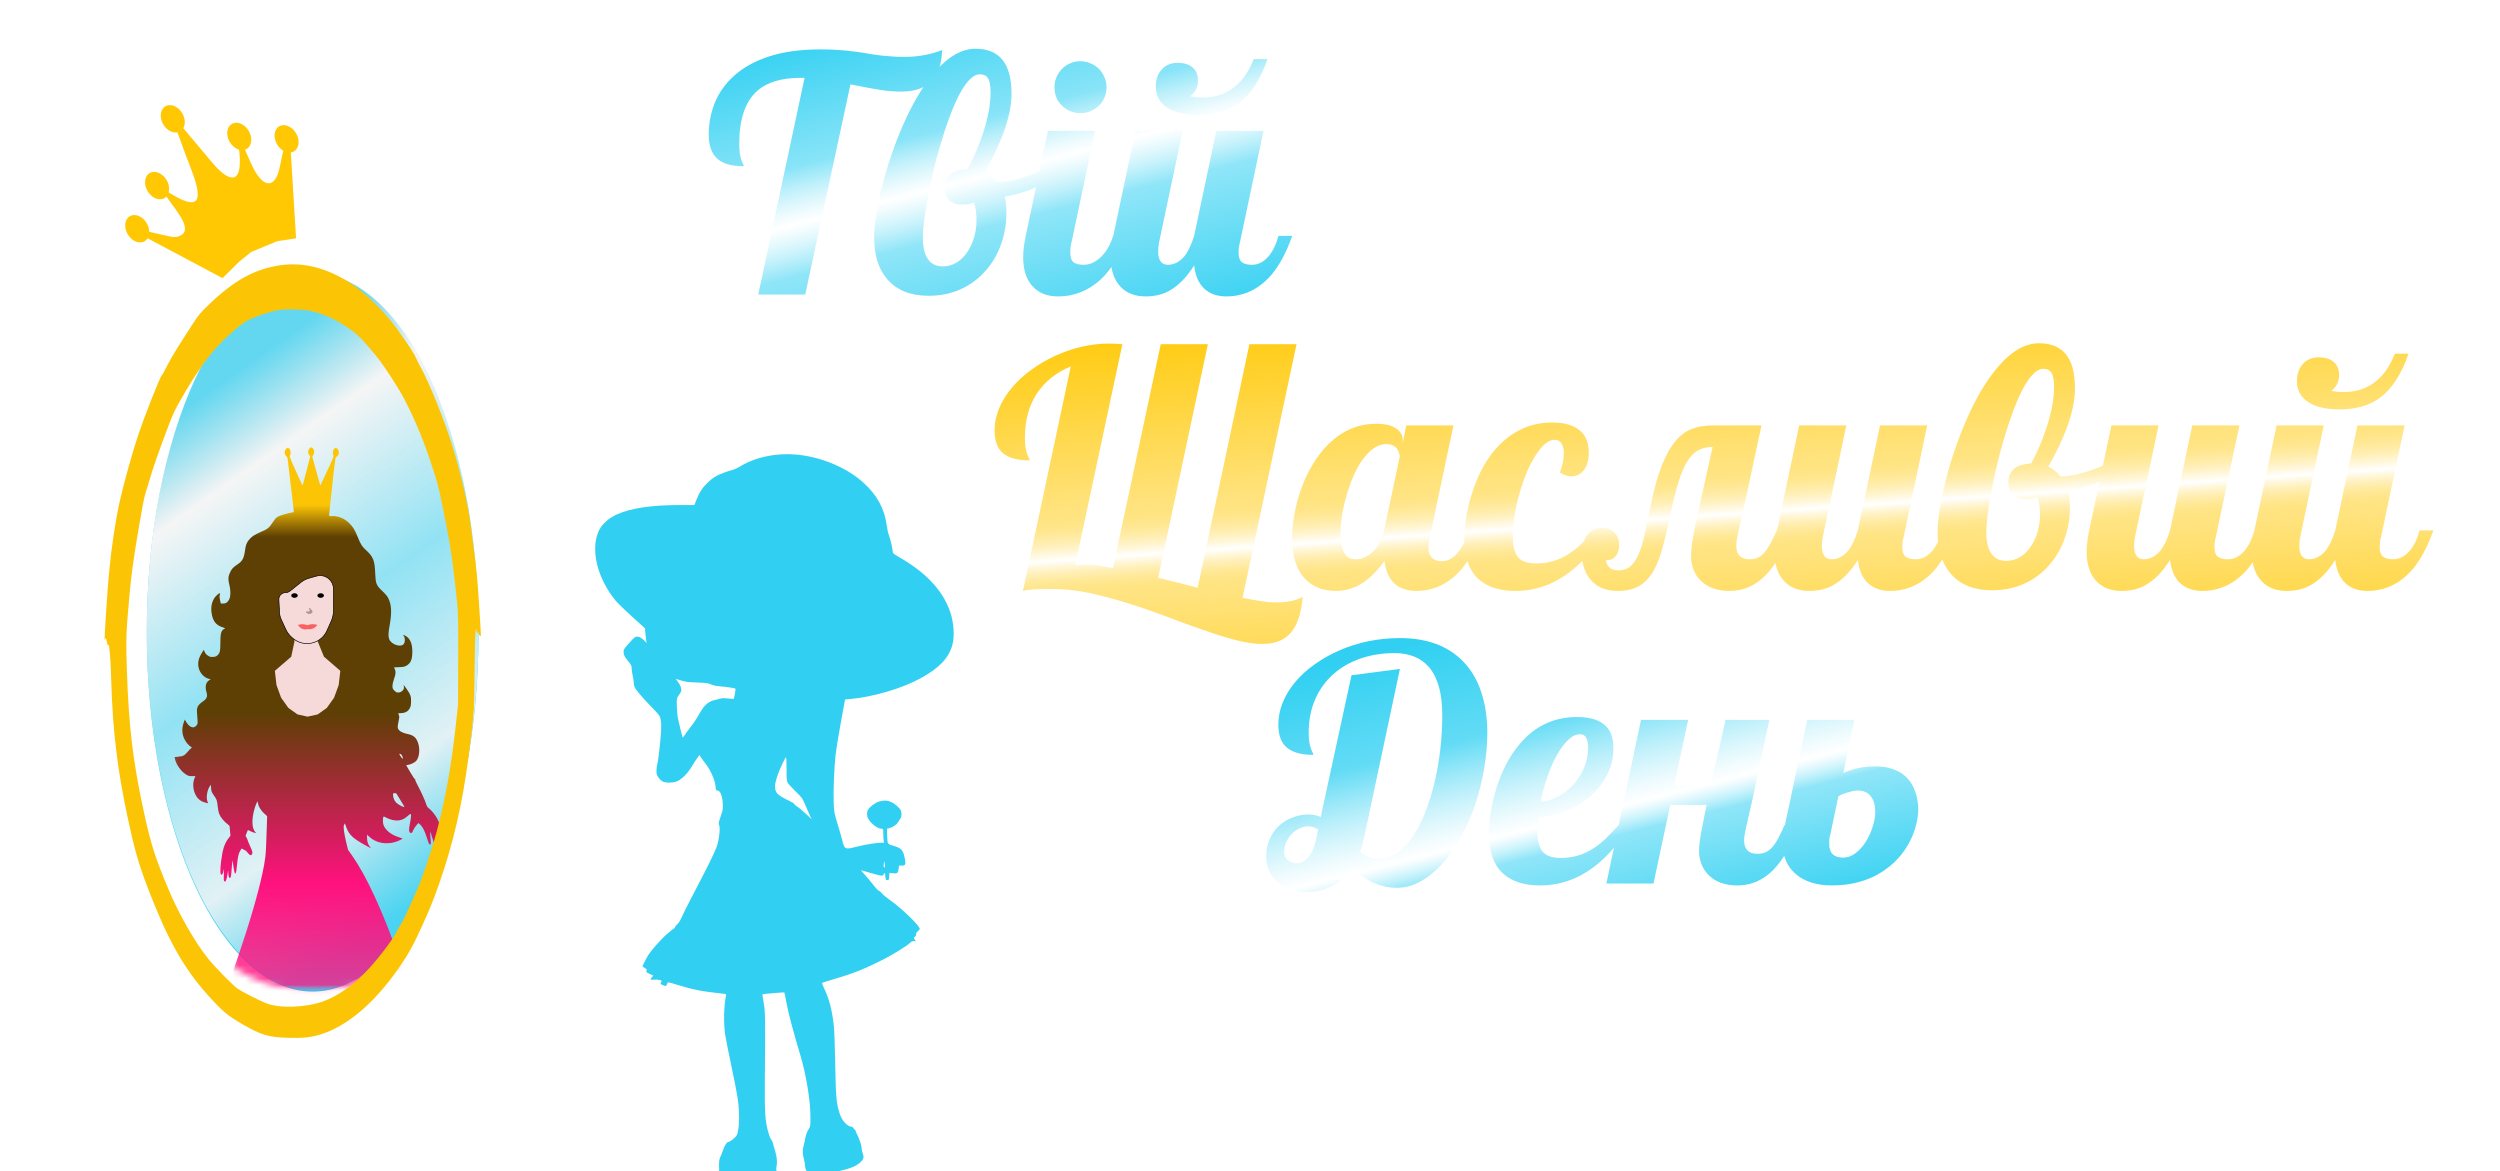<svg width="382" height="179" viewBox="0 0 382 179" fill="none" xmlns="http://www.w3.org/2000/svg">
<g clip-path="url(#clip0_518_35)">
<g clip-path="url(#clip1_518_35)">
<ellipse cx="47.775" cy="96.644" rx="25.349" ry="54.871" fill="#31D0F2"/>
<ellipse cx="47.775" cy="96.449" rx="25.349" ry="54.871" fill="url(#paint0_linear_518_35)"/>
<g filter="url(#filter0_d_518_35)">
<path d="M125.252 66.523C128.88 66.974 132.507 68.56 134.925 70.747C137.002 72.624 138.16 74.745 138.48 77.223C138.542 77.739 138.707 78.48 138.853 78.865C139.101 79.541 139.411 80.93 139.411 81.352C139.411 81.521 139.617 81.69 140.362 82.122C144.464 84.468 146.975 87.134 148.144 90.362C148.743 92.042 148.898 94.229 148.505 95.609C147.957 97.552 146.5 99.081 143.72 100.611C140.899 102.179 136.434 103.493 132.9 103.812L132.125 103.877L131.494 107.322C131.143 109.218 130.781 111.433 130.688 112.249C130.46 114.258 130.316 117.89 130.389 119.683C130.439 121.081 130.471 121.222 130.987 122.93C131.287 123.906 131.608 125.023 131.7 125.407C132.052 126.815 132.104 126.844 133.985 126.356C135.153 126.056 137.096 125.745 137.695 125.764L138.088 125.774L138.026 125.436C137.994 125.239 137.963 124.76 137.963 124.356C137.963 123.672 137.953 123.634 137.726 123.634C137.085 123.624 136.124 122.902 135.649 122.067C135.442 121.7 135.431 121.081 135.628 120.743C135.897 120.264 136.765 119.626 137.354 119.466C138.098 119.26 138.542 119.279 139.153 119.542C139.731 119.785 140.475 120.442 140.641 120.846C140.795 121.203 140.785 121.757 140.62 122.001C140.558 122.113 140.393 122.376 140.258 122.583C139.999 123.015 139.441 123.399 138.894 123.54L138.532 123.624L138.563 124.732C138.605 126.008 138.573 125.971 139.649 126.28C140.775 126.618 141.023 126.928 141.291 128.345C141.425 129.106 141.333 129.265 140.754 129.265H140.372L140.31 129.744C140.216 130.429 140.103 130.513 139.451 130.438L138.905 130.382L138.873 130.926C138.842 131.433 138.822 131.471 138.584 131.471C138.336 131.471 138.325 131.433 138.274 130.861C138.222 130.298 138.211 130.279 138.098 130.504C138.036 130.635 137.892 130.776 137.788 130.805C137.684 130.832 136.91 130.654 136.072 130.401C135.235 130.148 134.553 129.96 134.553 129.978C134.553 130.007 134.832 130.335 135.183 130.701C135.525 131.077 136.083 131.753 136.434 132.203C136.775 132.663 137.167 133.067 137.302 133.113C137.436 133.16 137.654 133.347 137.778 133.526C137.912 133.705 138.449 134.155 138.976 134.521C140.764 135.77 143.544 138.463 143.544 138.951C143.544 139.007 143.4 139.166 143.234 139.307C143.028 139.477 142.945 139.626 142.986 139.73C143.028 139.824 142.965 139.964 142.821 140.105C142.604 140.312 142.604 140.331 142.769 140.565L142.945 140.81H142.615C142.387 140.81 142.221 140.884 142.077 141.044C141.756 141.41 139.607 142.761 138.17 143.503C135.245 145.004 133.447 145.727 130.471 146.6C129.499 146.882 128.672 147.145 128.632 147.182C128.59 147.22 128.693 147.548 128.869 147.895C129.685 149.556 130.161 151.349 130.419 153.855C130.491 154.446 130.574 157.084 130.626 159.721C130.719 164.808 130.791 165.616 131.35 167.285C131.669 168.253 132.507 169.153 133.096 169.153C133.199 169.153 133.344 169.257 133.416 169.389C133.488 169.52 133.592 169.623 133.644 169.623C133.685 169.623 133.726 169.688 133.726 169.764C133.726 169.848 133.83 170.092 133.953 170.308C134.068 170.523 134.212 170.824 134.253 170.983C134.295 171.134 134.399 171.435 134.491 171.641C134.574 171.847 134.647 172.204 134.657 172.429C134.657 172.654 134.729 173.03 134.832 173.274C135.06 173.865 134.956 174.175 134.357 174.7C133.757 175.226 132.765 175.602 130.781 176.052C127.371 176.84 126.068 176.578 126.017 175.123C126.006 174.86 125.923 174.391 125.831 174.081C125.645 173.452 125.614 172.636 125.768 172.157C125.831 171.978 125.944 171.444 126.037 170.983C126.141 170.421 126.296 169.97 126.513 169.623C126.833 169.107 126.833 169.107 126.833 167.652C126.844 165.249 126.182 161.204 125.293 158.238C124.177 154.503 123.505 151.978 123.195 150.336C123.03 149.425 122.865 148.656 122.844 148.637C122.813 148.599 119.568 148.881 119.495 148.928C119.474 148.937 119.568 149.51 119.691 150.205C119.939 151.594 119.95 152.504 119.868 161.974C119.826 166.948 119.909 168.224 120.364 169.905C120.508 170.449 120.715 170.975 120.818 171.087C120.931 171.19 121.087 171.566 121.169 171.932C121.263 172.289 121.408 172.814 121.5 173.096C121.717 173.799 121.779 174.634 121.656 175.254C121.594 175.573 121.583 175.808 121.645 175.855C121.8 176.005 121.748 176.437 121.552 176.653C121.304 176.943 120.633 177.056 119.155 177.047C115.899 177.037 113.047 176.653 112.913 176.211C112.892 176.127 112.871 175.629 112.871 175.113C112.871 174.372 112.913 174.081 113.078 173.753C113.191 173.518 113.378 173.067 113.48 172.739C113.728 172.035 114.059 171.5 114.245 171.5C114.545 171.5 115.433 170.796 115.589 170.43C115.858 169.82 115.981 168.553 115.919 166.995C115.837 165.23 115.733 164.573 114.762 159.928C114.339 157.929 113.915 155.798 113.822 155.188C113.543 153.433 113.594 150.655 113.945 149.096C113.987 148.918 113.935 148.89 113.553 148.843C110.36 148.505 108.922 148.233 106.619 147.52C105.12 147.06 104.996 147.041 104.996 147.22C104.996 147.286 104.933 147.427 104.851 147.52C104.716 147.698 104.696 147.698 104.293 147.529C103.88 147.361 103.87 147.351 104.014 147.098C104.159 146.844 104.149 146.844 103.776 146.741C103.569 146.685 103.177 146.666 102.898 146.694C102.35 146.751 102.309 146.685 102.619 146.318L102.836 146.075L102.391 145.868C101.74 145.578 101.678 145.512 101.792 145.315C101.875 145.174 101.833 145.099 101.554 144.929C101.379 144.817 101.203 144.705 101.182 144.686C101.162 144.676 101.213 144.517 101.296 144.357C101.389 144.189 101.627 143.719 101.823 143.325C102.278 142.452 103.89 140.584 105.099 139.561C105.564 139.166 105.988 138.838 106.039 138.838C106.091 138.838 106.133 138.772 106.133 138.689C106.133 138.604 106.288 138.407 106.473 138.237C106.701 138.05 106.938 137.665 107.166 137.149C107.352 136.708 107.993 135.422 108.592 134.286C111.196 129.312 112.044 127.594 112.499 126.412C112.881 125.407 113.098 123.399 112.871 123.005C112.767 122.836 112.809 122.621 113.119 121.738C113.46 120.753 113.48 120.612 113.439 119.785C113.378 118.622 113.078 117.843 112.665 117.796C112.396 117.768 112.385 117.739 112.323 117.064C112.251 116.201 111.558 114.642 110.825 113.713C110.566 113.385 110.246 112.944 110.112 112.737L109.884 112.362L109.522 112.859C109.326 113.132 108.933 113.732 108.655 114.202C108.003 115.29 107.021 116.219 106.298 116.435C105.606 116.651 104.727 116.642 104.272 116.416C104.076 116.323 103.776 116.041 103.6 115.797C103.332 115.403 103.301 115.272 103.311 114.681C103.311 114.314 103.373 113.892 103.435 113.742C103.559 113.45 103.901 110.485 104.014 108.702C104.055 108.016 104.035 107.388 103.952 106.984C103.838 106.355 103.818 106.337 102.619 105.098C101.192 103.633 100.18 102.451 99.973 102C99.89 101.822 99.828 101.475 99.828 101.231C99.818 100.987 99.756 100.527 99.673 100.217C99.591 99.907 99.518 99.429 99.518 99.156C99.518 98.706 99.467 98.603 98.929 97.955C98.433 97.345 98.34 97.176 98.299 96.754C98.257 96.266 98.257 96.266 99.012 95.383C99.436 94.895 99.901 94.436 100.045 94.361C100.438 94.163 100.841 94.304 101.368 94.802L101.823 95.243L101.751 94.924C101.72 94.745 101.658 94.248 101.616 93.807L101.554 93.009L99.57 91.216C98.485 90.231 97.327 89.105 97.017 88.72C94.165 85.2 93.152 80.714 94.589 77.927C95.043 77.044 96.097 76.115 97.245 75.608C99.405 74.641 102.546 74.172 106.918 74.172H109.099L109.388 73.44C109.874 72.183 110.349 71.469 111.248 70.643C111.94 70.005 112.23 69.808 113.057 69.451C113.594 69.217 114.339 68.954 114.7 68.87C115.093 68.776 115.61 68.56 115.981 68.335C118.513 66.767 121.914 66.11 125.252 66.523ZM106.587 101.184C107.011 101.709 107.197 102.329 107.052 102.695C106.99 102.826 106.825 103.108 106.669 103.305C106.402 103.662 106.391 103.699 106.421 104.854C106.442 105.501 106.504 106.289 106.556 106.599C106.66 107.181 107.269 109.677 107.311 109.716C107.321 109.734 107.559 109.415 107.838 109.011C108.117 108.617 108.541 108.035 108.799 107.726C109.047 107.415 109.501 106.712 109.812 106.158C110.628 104.675 111.217 104.168 112.385 103.924C112.665 103.859 113.026 103.774 113.17 103.727C113.336 103.662 113.728 103.671 114.256 103.727C114.7 103.774 115.093 103.802 115.114 103.784C115.185 103.718 115.433 102.31 115.383 102.235C115.331 102.15 114.173 101.972 112.995 101.869C112.375 101.813 111.91 101.709 111.61 101.569C111.217 101.381 110.938 101.343 109.501 101.287C108.086 101.231 107.724 101.193 107.115 100.987C106.711 100.855 106.35 100.743 106.308 100.743C106.256 100.733 106.381 100.94 106.587 101.184ZM122.565 113.657C121.852 115.168 121.428 116.464 121.428 117.148C121.428 118.134 121.779 118.5 123.505 119.317C123.97 119.532 124.363 119.785 124.394 119.87C124.415 119.964 124.591 120.114 124.766 120.208C124.952 120.311 125.531 120.79 126.058 121.278L127.019 122.179L126.792 121.71C126.667 121.447 126.348 120.715 126.079 120.077C125.593 118.922 125.572 118.904 124.539 117.899C123.96 117.336 123.422 116.736 123.33 116.547C123.216 116.294 123.174 115.797 123.184 114.418C123.184 113.188 123.144 112.653 123.071 112.718C123.019 112.766 122.792 113.188 122.565 113.657ZM138.067 129.491C138.222 129.632 138.242 129.537 138.191 129.031L138.14 128.562L138.046 128.983C138.005 129.237 138.005 129.435 138.067 129.491Z" fill="#31D0F2"/>
</g>
<mask id="mask0_518_35" style="mask-type:luminance" maskUnits="userSpaceOnUse" x="26" y="41" width="44" height="111">
<path d="M69.438 41.773H26.111V151.219H69.438V41.773Z" fill="white"/>
</mask>
<g mask="url(#mask0_518_35)">
<mask id="mask1_518_35" style="mask-type:luminance" maskUnits="userSpaceOnUse" x="24" y="42" width="48" height="110">
<path d="M24.219 42.068H71.231V125.113C71.231 139.694 60.707 151.514 47.725 151.514C34.743 151.514 24.219 139.694 24.219 125.113V42.068Z" fill="white"/>
</mask>
<g mask="url(#mask1_518_35)">
<path d="M47.253 68.569C47.035 68.842 47.035 69.263 47.253 69.535L47.407 69.741L46.829 71.987C46.508 73.225 46.238 74.224 46.226 74.207C46.213 74.191 45.757 73.184 45.205 71.962C44.242 69.832 44.203 69.733 44.312 69.585C44.569 69.221 44.331 68.445 43.965 68.445C43.767 68.445 43.497 68.792 43.497 69.056C43.497 69.353 43.619 69.65 43.779 69.75C43.908 69.824 43.94 69.948 44.03 70.765C44.209 72.375 44.845 77.806 44.884 78.029C44.916 78.236 44.896 78.252 44.608 78.31C43.824 78.45 42.745 78.78 42.444 78.954C42.181 79.111 42.001 79.317 41.654 79.845C41.121 80.662 40.89 80.844 39.779 81.315C38.867 81.703 38.412 82.016 38.02 82.52C37.66 82.982 37.558 83.254 37.429 84.171C37.25 85.376 37.025 85.772 36.177 86.317C35.593 86.697 35.343 86.994 35.099 87.588C34.855 88.166 34.842 88.496 35.022 89.248C35.278 90.296 35.253 91.245 34.97 91.683C34.701 92.095 34.502 92.219 34.116 92.219H33.744L33.641 91.79C33.526 91.295 33.519 91.031 33.609 90.808C33.75 90.477 33.327 90.692 32.928 91.162C32.408 91.782 32.19 92.64 32.319 93.581C32.492 94.869 32.967 95.505 33.988 95.843C34.45 95.992 34.457 95.992 34.264 96.091C33.789 96.347 33.673 96.768 33.673 98.221C33.673 99.492 33.615 99.756 33.249 100.111C33.05 100.309 32.941 100.35 32.556 100.375C32.158 100.4 32.055 100.375 31.753 100.169C31.503 100.004 31.368 99.847 31.278 99.615L31.143 99.293L30.938 99.607C30.328 100.54 30.168 101.25 30.367 102.084C30.566 102.876 31.221 103.57 31.953 103.735L32.197 103.792L31.921 103.974C31.445 104.279 31.304 104.948 31.548 105.741C31.753 106.401 31.619 106.756 31.034 107.161C30.245 107.697 30.033 108.085 30.103 108.878C30.123 109.133 30.161 109.628 30.18 109.975C30.219 110.595 30.219 110.595 30.014 110.859C29.583 111.411 28.903 111.131 28.37 110.182L28.235 109.943L28.094 110.339C27.657 111.527 27.831 112.625 28.601 113.591C28.742 113.764 28.98 113.988 29.121 114.078C29.346 114.227 29.365 114.252 29.249 114.301C29.179 114.325 28.928 114.573 28.691 114.853C28.164 115.464 28.017 115.547 27.272 115.622L26.675 115.679L26.72 115.903C26.874 116.736 27.631 117.842 28.376 118.312C28.774 118.56 28.884 118.593 29.339 118.593H29.853L29.692 118.998C29.455 119.625 29.474 120.426 29.75 121.144C30.078 122.002 30.598 122.456 31.477 122.662L31.805 122.737L31.702 122.481C31.465 121.895 31.651 120.69 32.075 120.121L32.229 119.914L32.248 120.285C32.273 120.888 32.312 121.012 32.646 121.482C33.121 122.159 33.166 122.275 33.262 123.183C33.327 123.778 33.404 124.149 33.526 124.43C33.731 124.916 34.245 125.536 34.733 125.898C34.925 126.039 35.086 126.204 35.086 126.254C35.086 126.311 35.118 126.658 35.15 127.029L35.214 127.698L34.874 128.145C34.277 128.937 33.988 129.869 33.77 131.735C33.622 133.014 33.641 133.658 33.834 133.658C33.962 133.658 34.071 133.436 34.161 133.014C34.238 132.659 34.238 132.709 34.206 133.575C34.174 134.418 34.181 134.542 34.283 134.649C34.38 134.757 34.405 134.748 34.514 134.583C34.578 134.476 34.662 134.186 34.701 133.922C34.739 133.666 34.791 133.336 34.823 133.204C34.874 132.974 34.88 132.981 34.887 133.345C34.893 133.824 34.989 134.154 35.111 134.154C35.278 134.154 35.323 133.905 35.4 132.709C35.445 132.082 35.49 131.545 35.503 131.528C35.535 131.487 35.574 131.685 35.696 132.561C35.888 133.898 36.075 133.773 36.216 132.205C36.325 130.991 36.441 130.439 36.684 130.034C36.774 129.877 36.864 129.721 36.89 129.679C36.909 129.647 37.038 129.687 37.172 129.779C37.314 129.869 37.455 129.943 37.493 129.943C37.532 129.943 37.699 130.109 37.859 130.315C38.187 130.72 38.367 130.778 38.508 130.513C38.636 130.29 38.592 130.117 38.187 129.225C38.001 128.812 37.847 128.441 37.847 128.392C37.847 128.35 37.776 128.177 37.686 128.012L37.526 127.706L37.693 127.278C37.789 127.038 37.866 126.84 37.872 126.831C37.879 126.823 38.059 126.897 38.264 127.005C38.476 127.112 38.758 127.22 38.893 127.244L39.144 127.293L38.97 127.095C38.489 126.518 38.444 125.255 38.848 123.727C39.009 123.125 39.33 122.332 39.362 122.473C39.375 122.522 39.413 122.713 39.452 122.902C39.535 123.315 39.953 123.942 40.453 124.379L40.819 124.702L40.775 126.064C40.749 126.815 40.704 128.128 40.672 128.995C40.62 130.629 40.518 131.43 40.152 133.204C38.758 139.882 34.726 151.662 28.884 166.117C28.408 167.289 28.023 168.271 28.023 168.312C28.023 168.518 30.213 169.617 31.888 170.26C36.864 172.167 43.362 173.372 51.266 173.875C53.404 174.008 61.128 174.008 63.529 173.875C65.385 173.769 68.749 173.529 68.775 173.496C68.8 173.462 67.664 168.857 67.067 166.595C63.696 153.75 60.274 143.457 57.121 136.713C55.953 134.212 54.906 132.321 53.802 130.736L53.173 129.836L52.903 128.714C52.749 128.094 52.595 127.286 52.55 126.914C52.486 126.311 52.492 126.213 52.588 126.023L52.697 125.808L52.903 126.377C53.34 127.583 53.924 128.128 56.004 129.25L56.672 129.613L56.447 129.283C56.19 128.929 56.081 128.524 56.081 127.938V127.542L56.441 127.872C57.429 128.788 58.925 129.085 60.37 128.664C60.941 128.499 61.609 128.152 61.474 128.103C61.423 128.078 61.134 127.987 60.832 127.888C59.645 127.5 58.746 126.716 58.559 125.907C58.476 125.544 58.502 124.908 58.605 124.776C58.624 124.752 58.746 124.792 58.881 124.867C59.657 125.297 60.518 125.47 61.147 125.321C61.609 125.214 61.937 125.024 62.386 124.603C62.553 124.445 62.726 124.347 62.765 124.379C62.855 124.445 62.803 125.024 62.624 125.915C62.476 126.683 62.47 127.005 62.605 127.17C62.797 127.418 62.977 127.302 63.169 126.815C63.253 126.609 63.465 126.287 63.632 126.096L63.946 125.759L64.235 126.023C64.569 126.32 64.916 127.014 65.205 127.938C65.487 128.854 65.571 129.036 65.712 129.036C65.866 129.036 65.866 128.995 65.77 127.913C65.731 127.476 65.718 127.104 65.731 127.08C65.751 127.063 65.911 127.542 66.097 128.145C66.431 129.25 66.54 129.473 66.72 129.391C66.797 129.349 66.81 129.25 66.784 128.92C66.765 128.689 66.733 128.424 66.707 128.334C66.681 128.243 66.784 128.45 66.925 128.788C67.227 129.498 67.394 129.737 67.535 129.671C67.722 129.581 67.67 129.275 67.227 127.838C67.169 127.657 67.163 127.574 67.208 127.665C67.247 127.748 67.343 127.93 67.413 128.07C67.587 128.409 67.741 128.524 67.837 128.4C67.901 128.317 67.895 128.194 67.812 127.822C67.677 127.178 67.131 125.693 66.816 125.098C66.521 124.537 65.905 123.778 65.519 123.497C65.301 123.34 65.224 123.208 65.102 122.82C64.929 122.266 64.383 121.062 63.818 119.997C63.6 119.584 63.433 119.204 63.446 119.147C63.465 119.096 63.439 119.047 63.388 119.047C63.343 119.047 63.022 118.568 62.681 117.982L62.065 116.917L62.386 116.868C62.81 116.794 63.356 116.521 63.587 116.274C64.075 115.754 64.21 114.466 63.882 113.525C63.58 112.674 63.208 112.352 62.251 112.146C61.275 111.932 60.768 111.568 60.768 111.065C60.768 110.957 60.826 110.569 60.903 110.198C61.032 109.579 61.032 109.504 60.941 109.257L60.839 108.993L61.333 108.96C61.962 108.927 62.373 108.679 62.617 108.209C62.758 107.936 62.797 107.763 62.81 107.242C62.842 106.434 62.72 106.096 62.123 105.262L61.673 104.643L61.712 104.948C61.738 105.196 61.718 105.287 61.584 105.452C61.378 105.724 60.974 105.881 60.672 105.806C60.543 105.774 60.332 105.625 60.203 105.468C59.991 105.221 59.966 105.154 59.972 104.791C59.978 104.527 60.056 104.172 60.216 103.718C60.479 102.959 60.505 102.612 60.325 102.24L60.203 101.976L60.98 101.943C61.622 101.919 61.821 101.877 62.084 101.729C62.739 101.341 62.964 100.87 63.002 99.756C63.054 98.311 62.63 97.403 61.738 97.048L61.584 96.99L61.718 97.213C61.911 97.527 61.911 98.08 61.712 98.377C61.307 98.98 59.799 98.509 59.471 97.667C59.311 97.271 59.33 96.677 59.516 95.67C59.85 93.854 59.844 92.706 59.484 91.765C59.266 91.187 59.105 90.973 58.341 90.238C57.494 89.421 57.397 89.165 57.333 87.597C57.25 85.599 57.025 85.054 55.869 84.006C55.317 83.51 55.092 83.139 54.649 82.025C54.45 81.521 54.155 80.918 53.988 80.679C53.173 79.482 51.946 78.797 50.752 78.863C50.457 78.879 50.277 78.855 50.277 78.805C51.144 70.542 51.227 69.857 51.375 69.808C51.773 69.684 51.914 69.023 51.619 68.652C51.42 68.388 51.201 68.388 51.009 68.652C50.842 68.883 50.816 69.246 50.938 69.552C51.015 69.733 50.951 69.898 50.014 71.929C48.877 74.364 48.967 74.182 48.922 74.125C48.903 74.108 48.627 73.118 48.306 71.937L47.722 69.783L47.869 69.527C48.055 69.197 48.055 68.833 47.863 68.569C47.67 68.305 47.452 68.305 47.253 68.569ZM61.378 115.374C61.468 115.481 61.539 115.671 61.539 115.786C61.539 115.903 61.526 115.993 61.519 115.993C61.507 115.993 61.372 115.803 61.224 115.58C60.986 115.217 60.967 115.168 61.089 115.168C61.16 115.168 61.295 115.258 61.378 115.374ZM60.665 121.408C60.73 121.524 61.019 122.002 61.32 122.481C61.853 123.34 61.86 123.356 61.654 123.299C61.359 123.216 60.781 122.877 60.531 122.63C60.267 122.374 60.062 121.87 60.062 121.482C60.062 121.201 60.068 121.194 60.312 121.194C60.505 121.194 60.582 121.235 60.665 121.408Z" fill="url(#paint1_linear_518_35)"/>
</g>
</g>
<g filter="url(#filter1_d_518_35)">
<path d="M45.853 37.525C41.962 38.077 38.762 39.837 34.897 43.555C33.6 44.803 33.353 45.092 32.354 46.642C29.786 50.61 29.283 51.451 28.575 52.817C28.165 53.605 27.798 54.288 27.747 54.301C27.491 54.459 24.991 60.804 24.027 63.76C23.14 66.454 21.996 70.579 21.331 73.442C20.682 76.28 20.017 80.681 19.65 84.636C19.385 87.434 18.916 94.791 18.993 94.791C19.027 94.791 19.061 94.725 19.061 94.659C19.061 94.581 19.104 94.528 19.146 94.528C19.198 94.528 19.274 94.791 19.334 95.119C19.411 95.54 19.462 95.671 19.539 95.566C19.616 95.474 19.65 95.553 19.684 95.868C19.855 97.353 19.914 98.338 20 101.097C20.23 108.769 20.947 114.667 22.534 122.051C23.549 126.807 24.198 129.067 25.597 132.718C28.575 140.496 31.049 144.91 34.718 149.009C36.97 151.518 37.781 152.201 40.136 153.554C42.909 155.157 44.001 155.472 46.919 155.577C49.18 155.657 50.434 155.525 51.928 155.078C56.006 153.83 60.17 150.322 63.907 144.949C65.383 142.847 66.236 141.297 67.619 138.209C68.796 135.596 69.282 134.373 70.102 132.035C72.286 125.782 73.651 119.844 74.598 112.592C75.443 106.102 75.46 105.879 75.511 99.52C75.537 96.735 75.596 94.134 75.647 93.74L75.741 93.017L75.852 93.477C75.912 93.727 75.963 93.858 75.963 93.766C75.972 93.543 76.142 93.569 76.142 93.805C76.142 93.911 76.219 94.055 76.313 94.134C76.526 94.318 76.526 94.397 76.313 91.047C75.972 85.634 75.835 84.097 75.383 80.799C75.204 79.499 74.973 77.752 74.871 76.924C74.538 74.231 73.318 68.989 72.132 65.166C70.903 61.185 68.54 55.339 67.243 53.053C67.047 52.712 66.74 52.094 66.561 51.687C66.27 51.017 65.648 50.058 63.77 47.391C61.834 44.645 58.472 41.401 56.091 39.969C52.568 37.84 49.231 37.052 45.853 37.525ZM50.622 44.54C51.697 44.777 53.182 45.342 54.376 45.972C55.434 46.537 57.337 47.838 57.593 48.179C57.687 48.311 57.798 48.416 57.832 48.416C57.943 48.416 59.607 50.295 60.614 51.556C61.8 53.04 63.975 56.416 64.88 58.177C66.484 61.304 67.772 64.417 68.898 67.872C69.871 70.828 69.965 71.183 70.502 73.771C71.663 79.381 72.047 81.745 72.55 86.317C73.045 90.784 73.028 90.429 73.011 97.76L72.994 104.591L72.644 107.81C71.944 114.142 71.151 118.596 69.777 123.89C69.282 125.808 67.823 130.288 67.166 131.904C66.373 133.861 64.641 137.658 64.342 138.078C64.189 138.288 63.898 138.8 63.702 139.221C63.011 140.627 60.477 143.911 58.694 145.711C56.689 147.734 54.53 149.206 52.465 149.98C49.803 150.966 45.733 151.11 43.702 150.309C42.474 149.81 39.999 148.549 39.3 148.062C38.515 147.498 36.006 144.949 34.846 143.53C32.858 141.087 30.315 136.66 28.745 132.889C26.672 127.923 26.109 126.162 25.068 121.447C23.327 113.537 22.67 108.086 22.389 99.415C22.269 95.763 22.278 94.2 22.431 92.071C22.619 89.51 22.943 86.081 23.199 84.084C23.566 81.194 24.872 73.535 25.145 72.668C25.221 72.444 25.537 71.38 25.861 70.29C26.459 68.266 27.167 66.243 28.686 62.21C29.445 60.2 29.692 59.661 30.725 57.875C32.662 54.498 34.436 51.924 35.998 50.189C37.508 48.521 39.615 46.656 40.673 46.051C41.731 45.447 44.018 44.659 45.511 44.396C46.731 44.186 49.385 44.251 50.622 44.54Z" fill="#FBC506"/>
</g>
<path d="M46.367 96.663L47.867 96.662L48.867 95.662L48.545 98.004L49.5 100.341L52 102.504L51.755 104.667L51.045 106.618L49.939 108.167L48.545 109.161L47 109.504L45.455 109.161L44.061 108.167L42.955 106.618L42.245 104.667L42 102.504L44.5 100.341L45 98.004L44.867 96.662L45.867 96.663H46.367Z" fill="#F6D9D9"/>
<path d="M47.199 88.354L48.362 88.024C49.31 87.755 50.314 88.205 50.745 89.09C50.88 89.368 50.95 89.672 50.95 89.98V93.305C50.95 93.863 50.832 94.415 50.603 94.924L49.947 96.385C49.633 97.082 49.088 97.65 48.404 97.992C47.247 98.57 45.86 98.423 44.85 97.615L44.705 97.5C44.268 97.15 43.918 96.704 43.683 96.196L42.972 94.657C42.818 94.322 42.728 93.961 42.709 93.592L42.608 91.621C42.578 91.039 43.042 90.55 43.625 90.55C43.879 90.55 44.126 90.464 44.324 90.305L45.975 88.984C46.337 88.694 46.753 88.48 47.199 88.354Z" fill="#F6D9D9" stroke="black" stroke-width="0.1"/>
<path d="M49.5 90.998C49.5 91.192 49.276 91.348 49 91.348C48.724 91.348 48.5 91.192 48.5 90.998C48.5 90.805 48.724 90.648 49 90.648C49.276 90.648 49.5 90.805 49.5 90.998Z" fill="black"/>
<path d="M45.5 90.998C45.5 91.192 45.276 91.348 45 91.348C44.724 91.348 44.5 91.192 44.5 90.998C44.5 90.805 44.724 90.648 45 90.648C45.276 90.648 45.5 90.805 45.5 90.998Z" fill="black"/>
<path d="M47.761 93.458C47.761 93.651 47.537 93.808 47.261 93.808C46.985 93.808 46.761 93.651 46.761 93.458C46.761 93.264 47.523 93.715 47.261 93.108C47 92.5 47.761 93.264 47.761 93.458Z" fill="#AC9595"/>
<path d="M46.977 95.529L47.162 95.469C47.545 95.346 47.957 95.34 48.343 95.454L48.5 95.5L48.296 95.712C47.955 96.066 47.459 96.223 46.977 96.129V96.129V96.129C46.533 96.257 46.054 96.119 45.745 95.774L45.5 95.5L45.638 95.459C46.036 95.342 46.461 95.352 46.853 95.487L46.977 95.529Z" fill="#F96161"/>
<path fill-rule="evenodd" clip-rule="evenodd" d="M36.537 40L38.378 38.5L42.345 36.863L45.237 36.413L44.439 23.296C44.61 23.273 44.775 23.216 44.926 23.126C45.723 22.653 45.865 21.413 45.237 20.357C44.611 19.303 43.456 18.83 42.656 19.305C41.858 19.779 41.717 21.018 42.345 22.075C42.592 22.491 42.92 22.814 43.276 23.026L42.747 25.539C42.005 29.055 40.068 28.781 38.378 25.005L37.428 22.88C37.519 22.852 37.608 22.81 37.692 22.76C38.49 22.287 38.631 21.047 38.003 19.991C37.377 18.937 36.222 18.464 35.422 18.939C34.625 19.413 34.483 20.652 35.111 21.709C35.469 22.311 36 22.723 36.537 22.876L36.623 23.838C36.937 28.371 34.845 27.805 32.279 24.666L28.008 19.584C28.354 18.985 28.317 18.092 27.846 17.299C27.22 16.245 26.065 15.772 25.265 16.247C24.467 16.721 24.326 17.96 24.954 19.017C25.478 19.898 26.369 20.371 27.113 20.229L28.421 23.796C29.648 27.047 32.507 33.28 26.72 29.957L25.769 29.404C25.926 28.842 25.828 28.135 25.449 27.497C24.823 26.444 23.667 25.971 22.868 26.446C22.07 26.92 21.929 28.159 22.556 29.215C23.182 30.269 24.338 30.742 25.137 30.267C25.249 30.201 25.348 30.119 25.433 30.024L26.301 31.264C27.542 32.924 29.208 35.179 27.6 35.981C26.803 36.379 26.311 36.206 25.402 36.004L22.808 35.432C22.804 35 22.676 34.532 22.416 34.093C21.79 33.04 20.634 32.567 19.835 33.042C19.037 33.516 18.896 34.755 19.524 35.812C20.151 36.868 21.305 37.338 22.105 36.863C22.294 36.751 22.444 36.598 22.559 36.413L34 42.5L36.537 40Z" fill="#FFC803"/>
</g>
<g filter="url(#filter2_d_518_35)">
<path d="M125.941 8.895H125.355C122.393 8.895 120.163 9.57 118.666 10.921C116.859 12.549 115.956 15.242 115.956 19.002C115.956 20.044 116.07 20.874 116.298 21.492C116.363 21.704 116.444 21.891 116.542 22.054C116.607 22.168 116.64 22.282 116.64 22.395C114.833 22.395 113.515 22.037 112.685 21.321C111.757 20.54 111.293 19.287 111.293 17.561C111.293 15.836 111.61 14.2 112.245 12.654C112.896 11.092 113.881 9.725 115.199 8.553C116.615 7.283 118.414 6.298 120.595 5.599C122.792 4.899 125.38 4.549 128.358 4.549C130.067 4.549 131.703 4.646 133.266 4.842C133.754 4.891 134.389 4.98 135.17 5.11C136.472 5.354 137.725 5.517 138.93 5.599C139.516 5.664 140.256 5.696 141.151 5.696C142.258 5.696 143.316 5.599 144.325 5.403C145.334 5.208 146.213 4.956 146.962 4.646C146.881 6.827 146.319 8.431 145.277 9.456C144.252 10.481 142.73 10.994 140.712 10.994C139.621 10.994 138.523 10.905 137.416 10.726C136.309 10.546 134.82 10.27 132.948 9.896L126.039 42H118.861L125.941 8.895ZM144.862 42.195C142.128 42.195 140.028 41.349 138.563 39.656C137.229 38.11 136.562 35.962 136.562 33.211C136.562 32.316 136.667 31.217 136.879 29.915C137.074 28.597 137.359 27.181 137.733 25.667C138.547 22.412 139.63 19.23 140.98 16.121C142.478 12.703 144.122 9.969 145.912 7.918C147.93 5.607 149.981 4.451 152.064 4.451C153.806 4.451 155.141 4.972 156.068 6.014C157.061 7.153 157.558 8.919 157.558 11.312C157.558 13.2 157.094 15.34 156.166 17.732C155.466 19.539 154.571 21.395 153.48 23.299C154.18 23.641 154.807 24.137 155.36 24.788C156.809 24.788 158.453 24.446 160.292 23.763C161.936 23.177 163.344 22.469 164.516 21.639L164.979 23.006C164.052 23.982 162.855 24.829 161.391 25.545C159.926 26.245 158.298 26.749 156.508 27.059C156.687 27.677 156.776 28.507 156.776 29.549C156.776 31.209 156.508 32.796 155.971 34.31C155.434 35.823 154.652 37.166 153.627 38.338C152.569 39.559 151.291 40.511 149.794 41.194C148.313 41.862 146.669 42.195 144.862 42.195ZM147.06 37.703C147.841 37.703 148.557 37.5 149.208 37.093C149.859 36.686 150.412 36.124 150.868 35.408C151.308 34.741 151.641 34 151.869 33.187C152.097 32.356 152.211 31.526 152.211 30.696C152.211 29.459 152.064 28.548 151.771 27.962C151.446 28.076 151.169 28.157 150.941 28.206C150.73 28.239 150.404 28.255 149.965 28.255C149.167 28.255 148.533 28.035 148.061 27.596C147.605 27.156 147.377 26.554 147.377 25.789C147.377 24.796 147.711 24.047 148.378 23.543C148.915 23.136 149.745 22.892 150.868 22.811C151.763 21.199 152.569 19.303 153.285 17.122C154.001 14.892 154.359 12.882 154.359 11.092C154.359 10.083 154.229 9.375 153.969 8.968C153.725 8.561 153.31 8.357 152.724 8.357C152.203 8.357 151.674 8.634 151.137 9.188C150.6 9.741 150.071 10.514 149.55 11.507C148.606 13.346 147.678 15.796 146.767 18.855C145.985 21.443 145.318 24.227 144.765 27.205C144.26 29.874 144.008 31.925 144.008 33.357C144.008 34.708 144.244 35.75 144.716 36.482C145.22 37.296 146.002 37.703 147.06 37.703ZM168.08 14.29C167.543 14.29 167.03 14.192 166.542 13.997C166.054 13.786 165.631 13.501 165.272 13.143C164.914 12.801 164.63 12.386 164.418 11.898C164.223 11.409 164.125 10.896 164.125 10.359C164.125 9.822 164.223 9.31 164.418 8.821C164.63 8.333 164.914 7.902 165.272 7.527C165.631 7.153 166.054 6.868 166.542 6.673C167.03 6.461 167.543 6.355 168.08 6.355C168.617 6.355 169.13 6.461 169.618 6.673C170.106 6.868 170.538 7.153 170.912 7.527C171.286 7.902 171.571 8.333 171.767 8.821C171.978 9.31 172.084 9.822 172.084 10.359C172.084 10.896 171.978 11.409 171.767 11.898C171.571 12.386 171.286 12.801 170.912 13.143C170.538 13.501 170.106 13.786 169.618 13.997C169.13 14.192 168.617 14.29 168.08 14.29ZM164.687 42.293C163.091 42.293 161.83 41.821 160.902 40.877C159.861 39.835 159.34 38.313 159.34 36.312C159.34 35.367 159.47 34.277 159.73 33.04L163.124 17H170.326L166.737 33.992C166.607 34.415 166.542 34.953 166.542 35.603C166.542 36.287 166.697 36.767 167.006 37.044C167.331 37.321 167.852 37.459 168.568 37.459C169.057 37.459 169.529 37.353 169.984 37.142C170.456 36.914 170.888 36.605 171.278 36.214C172.076 35.416 172.678 34.358 173.085 33.04H175.185C174.289 35.563 173.166 37.573 171.815 39.07C170.676 40.291 169.39 41.17 167.958 41.707C166.916 42.098 165.826 42.293 164.687 42.293ZM186.098 14.559C184.031 14.559 182.427 14.176 181.288 13.411C180.165 12.646 179.604 11.596 179.604 10.262C179.604 9.171 179.905 8.292 180.507 7.625C181.109 6.941 181.923 6.6 182.948 6.6C183.925 6.6 184.682 6.836 185.219 7.308C185.772 7.763 186.049 8.431 186.049 9.31C186.049 9.7 185.992 10.05 185.878 10.359C185.666 10.945 185.325 11.393 184.853 11.702C185.243 11.832 185.91 11.898 186.854 11.898C188.45 11.898 189.866 11.491 191.103 10.677C192.584 9.716 193.739 8.17 194.569 6.038H196.669C195.578 9.179 194.122 11.425 192.299 12.776C190.688 13.964 188.62 14.559 186.098 14.559ZM178.065 42.293C176.47 42.293 175.209 41.821 174.281 40.877C173.24 39.835 172.719 38.313 172.719 36.312C172.719 35.367 172.849 34.277 173.109 33.04L176.503 17H183.705L180.116 33.992C180.019 34.497 179.97 34.969 179.97 35.408C179.97 36.775 180.466 37.459 181.459 37.459C182.37 37.459 183.192 37.044 183.925 36.214C184.511 35.514 185.023 34.456 185.463 33.04L188.856 17H196.059L192.47 33.992C192.323 34.48 192.25 35.018 192.25 35.603C192.25 36.287 192.413 36.767 192.738 37.044C193.064 37.321 193.585 37.459 194.301 37.459C195.229 37.459 196.059 37.044 196.791 36.214C197.442 35.481 197.963 34.423 198.354 33.04H200.453C199.558 35.579 198.476 37.589 197.206 39.07C196.132 40.291 194.919 41.17 193.568 41.707C192.576 42.098 191.526 42.293 190.419 42.293C188.987 42.293 187.847 41.894 187.001 41.097C186.155 40.299 185.642 39.119 185.463 37.557C184.324 39.38 183.038 40.682 181.605 41.463C180.58 42.016 179.4 42.293 178.065 42.293Z" fill="url(#paint2_linear_518_35)"/>
<path d="M195.863 95.398C194.74 95.398 193.438 95.211 191.957 94.837C190.476 94.463 188.743 93.925 186.757 93.226C185.194 92.689 183.339 92.013 181.19 91.199C176.78 89.539 172.873 88.343 169.472 87.61C167.551 87.204 165.679 87 163.856 87C162.799 87 161.83 87.016 160.951 87.049C160.3 87.098 159.82 87.163 159.511 87.244L159.315 87.293V87.195C159.315 87.098 159.332 87.033 159.364 87L166.615 52.991C164.369 53.919 162.636 55.31 161.415 57.166C160.211 59.005 159.608 61.251 159.608 63.904C159.608 65.011 159.73 65.857 159.975 66.443C160.023 66.622 160.105 66.801 160.219 66.981C160.284 67.094 160.316 67.216 160.316 67.347C158.542 67.347 157.208 66.997 156.312 66.297C155.417 65.581 154.97 64.401 154.97 62.757C154.97 61.617 155.206 60.486 155.678 59.363C156.15 58.24 156.817 57.174 157.68 56.165C158.493 55.205 159.462 54.318 160.585 53.504C161.724 52.674 162.953 51.958 164.271 51.355C167.006 50.118 169.732 49.5 172.45 49.5C173.231 49.5 173.915 49.533 174.501 49.598L167.299 83.338C167.673 83.338 167.95 83.33 168.129 83.314C168.308 83.297 168.601 83.289 169.008 83.289C170.049 83.289 171.4 83.46 173.061 83.802L180.36 49.598H187.562L179.97 85.291C182.444 85.877 184.454 86.382 186 86.805L193.91 49.598H201.112L192.86 88.343C195.188 88.815 196.807 89.051 197.719 89.051C198.663 89.051 199.485 88.986 200.185 88.856C200.884 88.725 201.511 88.505 202.064 88.196C201.837 90.654 201.251 92.453 200.307 93.592C199.33 94.796 197.849 95.398 195.863 95.398ZM207.094 87.293C205.189 87.293 203.651 86.699 202.479 85.511C201.112 84.111 200.429 82.028 200.429 79.261C200.429 78.089 200.551 76.852 200.795 75.55C201.023 74.248 201.365 72.962 201.82 71.692C202.862 68.828 204.286 66.517 206.093 64.759C208.176 62.757 210.577 61.756 213.295 61.756C214.646 61.756 215.655 61.992 216.322 62.464C217.006 62.92 217.348 63.53 217.348 64.295V64.661L217.885 62H225.087L221.498 78.992C221.352 79.481 221.278 80.018 221.278 80.603C221.278 82.036 221.962 82.752 223.329 82.752C224.241 82.752 225.071 82.288 225.819 81.36C226.454 80.579 226.975 79.472 227.382 78.04H229.481C228.586 80.579 227.504 82.589 226.234 84.07C225.16 85.291 223.948 86.17 222.597 86.707C221.604 87.098 220.554 87.293 219.447 87.293C218.031 87.293 216.9 86.91 216.054 86.145C215.224 85.364 214.719 84.217 214.54 82.703C213.596 84.038 212.603 85.079 211.562 85.828C210.227 86.805 208.738 87.293 207.094 87.293ZM210.341 82.459C210.715 82.459 211.106 82.361 211.513 82.166C211.936 81.971 212.343 81.694 212.733 81.336C213.612 80.49 214.198 79.391 214.491 78.04L216.884 66.761C216.884 66.598 216.843 66.411 216.762 66.199C216.697 65.971 216.599 65.76 216.469 65.564C216.078 65.092 215.533 64.856 214.833 64.856C214.166 64.856 213.515 65.076 212.88 65.516C212.261 65.955 211.675 66.565 211.122 67.347C210.146 68.763 209.34 70.61 208.705 72.889C208.412 73.898 208.192 74.899 208.046 75.892C207.899 76.868 207.826 77.755 207.826 78.553C207.826 80.213 208.135 81.336 208.754 81.922C208.965 82.15 209.201 82.296 209.462 82.361C209.722 82.426 210.015 82.459 210.341 82.459ZM234.56 87.293C232.102 87.293 230.206 86.674 228.871 85.438C227.455 84.119 226.747 82.093 226.747 79.358C226.747 78.333 226.853 77.194 227.064 75.94C227.26 74.671 227.569 73.409 227.992 72.156C228.985 69.113 230.393 66.688 232.216 64.881C234.462 62.667 237.123 61.56 240.199 61.56C242.201 61.56 243.682 62.041 244.643 63.001C245.391 63.766 245.766 64.816 245.766 66.15C245.766 67.322 245.505 68.234 244.984 68.885C244.496 69.487 243.869 69.788 243.104 69.788C242.551 69.788 241.965 69.593 241.347 69.202C241.754 68.144 241.957 67.159 241.957 66.248C241.957 65.613 241.835 65.117 241.591 64.759C241.363 64.384 241.021 64.197 240.565 64.197C239.589 64.197 238.572 65.06 237.514 66.785C236.553 68.315 235.756 70.26 235.121 72.62C234.47 74.931 234.145 77.023 234.145 78.894C234.145 80.522 234.454 81.645 235.072 82.264C235.609 82.817 236.505 83.094 237.758 83.094C239.564 83.094 241.216 82.606 242.714 81.629C243.349 81.222 243.959 80.742 244.545 80.189C245.131 79.619 245.814 78.903 246.596 78.04H248.305C246.726 80.709 244.911 82.833 242.86 84.412C240.338 86.333 237.571 87.293 234.56 87.293ZM250.185 87.293C248.362 87.293 246.962 86.699 245.985 85.511C245.562 85.006 245.245 84.42 245.033 83.753C244.805 83.069 244.691 82.37 244.691 81.653C244.691 80.465 244.968 79.505 245.521 78.772C246.075 78.024 246.832 77.649 247.792 77.649C248.573 77.649 249.2 77.894 249.672 78.382C250.16 78.854 250.404 79.481 250.404 80.262C250.404 80.978 250.233 81.547 249.892 81.971C249.566 82.378 249.159 82.581 248.671 82.581C248.557 82.581 248.467 82.573 248.402 82.557C248.435 83.012 248.573 83.362 248.817 83.606C249.143 83.965 249.656 84.144 250.355 84.144C251.137 84.144 251.78 83.891 252.284 83.387C252.789 82.882 253.22 82.15 253.578 81.189C253.92 80.213 254.205 79.171 254.433 78.064C254.595 77.137 254.791 76.185 255.019 75.208L255.189 74.402C255.71 71.847 256.288 69.755 256.923 68.128C257.574 66.5 258.306 65.223 259.12 64.295C259.853 63.432 260.674 62.838 261.586 62.513C262.514 62.171 263.58 62 264.784 62H272.157L269.496 74.402L268.617 78.26C268.406 79.204 268.3 79.904 268.3 80.359C268.3 81.759 268.967 82.459 270.302 82.459C270.79 82.459 271.221 82.378 271.596 82.215C271.97 82.036 272.32 81.759 272.646 81.385C272.938 81.043 273.223 80.612 273.5 80.091C273.793 79.57 274.127 78.886 274.501 78.04H276.601C274.501 84.209 271.4 87.293 267.299 87.293C265.395 87.293 263.905 86.756 262.831 85.682C262.359 85.21 262.001 84.656 261.757 84.022C261.513 83.37 261.391 82.695 261.391 81.995C261.391 80.595 261.757 78.333 262.489 75.208L264.687 65.296C263.808 65.296 263.059 65.475 262.44 65.833C261.822 66.191 261.277 66.753 260.805 67.518C260.349 68.25 259.934 69.202 259.56 70.374C259.185 71.546 258.795 73.051 258.388 74.891L258.29 75.379C257.785 77.739 257.354 79.554 256.996 80.823C256.654 82.093 256.239 83.175 255.751 84.07C255.149 85.161 254.4 85.975 253.505 86.512C252.626 87.033 251.519 87.293 250.185 87.293ZM279.481 87.293C277.886 87.293 276.625 86.821 275.697 85.877C274.656 84.835 274.135 83.314 274.135 81.311C274.135 80.368 274.265 79.277 274.525 78.04L277.919 62H285.121L281.532 78.992C281.435 79.497 281.386 79.969 281.386 80.408C281.386 81.775 281.882 82.459 282.875 82.459C283.786 82.459 284.608 82.044 285.341 81.214C285.927 80.514 286.439 79.456 286.879 78.04L290.272 62H297.475L293.886 78.992C293.739 79.481 293.666 80.018 293.666 80.603C293.666 81.287 293.829 81.767 294.154 82.044C294.48 82.321 295.001 82.459 295.717 82.459C296.645 82.459 297.475 82.044 298.207 81.214C298.858 80.481 299.379 79.424 299.77 78.04H301.869C300.974 80.579 299.892 82.589 298.622 84.07C297.548 85.291 296.335 86.17 294.984 86.707C293.992 87.098 292.942 87.293 291.835 87.293C290.403 87.293 289.263 86.894 288.417 86.097C287.571 85.299 287.058 84.119 286.879 82.557C285.74 84.38 284.454 85.682 283.021 86.463C281.996 87.016 280.816 87.293 279.481 87.293ZM307.362 87.195C304.628 87.195 302.528 86.349 301.063 84.656C299.729 83.11 299.062 80.962 299.062 78.211C299.062 77.316 299.167 76.217 299.379 74.915C299.574 73.597 299.859 72.181 300.233 70.667C301.047 67.412 302.13 64.23 303.48 61.121C304.978 57.703 306.622 54.969 308.412 52.918C310.43 50.607 312.481 49.451 314.564 49.451C316.306 49.451 317.641 49.972 318.568 51.014C319.561 52.153 320.058 53.919 320.058 56.312C320.058 58.2 319.594 60.34 318.666 62.732C317.966 64.539 317.071 66.394 315.98 68.299C316.68 68.641 317.307 69.137 317.86 69.788C319.309 69.788 320.953 69.446 322.792 68.763C324.436 68.177 325.844 67.469 327.016 66.639L327.479 68.006C326.552 68.982 325.355 69.829 323.891 70.545C322.426 71.245 320.798 71.749 319.008 72.059C319.187 72.677 319.276 73.507 319.276 74.549C319.276 76.209 319.008 77.796 318.471 79.31C317.934 80.823 317.152 82.166 316.127 83.338C315.069 84.559 313.791 85.511 312.294 86.194C310.813 86.862 309.169 87.195 307.362 87.195ZM309.56 82.703C310.341 82.703 311.057 82.5 311.708 82.093C312.359 81.686 312.912 81.124 313.368 80.408C313.808 79.741 314.141 79 314.369 78.186C314.597 77.356 314.711 76.526 314.711 75.696C314.711 74.459 314.564 73.548 314.271 72.962C313.946 73.076 313.669 73.157 313.441 73.206C313.23 73.239 312.904 73.255 312.465 73.255C311.667 73.255 311.033 73.035 310.561 72.596C310.105 72.156 309.877 71.554 309.877 70.789C309.877 69.796 310.211 69.047 310.878 68.543C311.415 68.136 312.245 67.892 313.368 67.811C314.263 66.199 315.069 64.303 315.785 62.122C316.501 59.892 316.859 57.882 316.859 56.092C316.859 55.083 316.729 54.375 316.469 53.968C316.225 53.561 315.81 53.357 315.224 53.357C314.703 53.357 314.174 53.634 313.637 54.188C313.1 54.741 312.571 55.514 312.05 56.507C311.106 58.346 310.178 60.796 309.267 63.855C308.485 66.443 307.818 69.227 307.265 72.205C306.76 74.874 306.508 76.925 306.508 78.357C306.508 79.708 306.744 80.75 307.216 81.482C307.72 82.296 308.502 82.703 309.56 82.703ZM327.187 87.293C325.591 87.293 324.33 86.821 323.402 85.877C322.361 84.835 321.84 83.314 321.84 81.311C321.84 80.368 321.97 79.277 322.23 78.04L325.624 62H332.826L329.237 78.992C329.14 79.497 329.091 79.969 329.091 80.408C329.091 81.775 329.587 82.459 330.58 82.459C331.492 82.459 332.313 82.044 333.046 81.214C333.632 80.514 334.145 79.456 334.584 78.04L337.978 62H345.18L341.591 78.992C341.444 79.481 341.371 80.018 341.371 80.603C341.371 81.287 341.534 81.767 341.859 82.044C342.185 82.321 342.706 82.459 343.422 82.459C344.35 82.459 345.18 82.044 345.912 81.214C346.563 80.481 347.084 79.424 347.475 78.04H349.574C348.679 80.579 347.597 82.589 346.327 84.07C345.253 85.291 344.04 86.17 342.689 86.707C341.697 87.098 340.647 87.293 339.54 87.293C338.108 87.293 336.968 86.894 336.122 86.097C335.276 85.299 334.763 84.119 334.584 82.557C333.445 84.38 332.159 85.682 330.727 86.463C329.701 87.016 328.521 87.293 327.187 87.293ZM360.463 59.559C358.396 59.559 356.793 59.176 355.653 58.411C354.53 57.646 353.969 56.596 353.969 55.262C353.969 54.171 354.27 53.292 354.872 52.625C355.474 51.941 356.288 51.6 357.313 51.6C358.29 51.6 359.047 51.836 359.584 52.308C360.137 52.763 360.414 53.431 360.414 54.31C360.414 54.7 360.357 55.05 360.243 55.359C360.032 55.945 359.69 56.393 359.218 56.702C359.608 56.832 360.276 56.898 361.22 56.898C362.815 56.898 364.231 56.491 365.468 55.677C366.949 54.717 368.104 53.17 368.935 51.038H371.034C369.944 54.179 368.487 56.425 366.664 57.776C365.053 58.965 362.986 59.559 360.463 59.559ZM352.431 87.293C350.836 87.293 349.574 86.821 348.646 85.877C347.605 84.835 347.084 83.314 347.084 81.311C347.084 80.368 347.214 79.277 347.475 78.04L350.868 62H358.07L354.481 78.992C354.384 79.497 354.335 79.969 354.335 80.408C354.335 81.775 354.831 82.459 355.824 82.459C356.736 82.459 357.558 82.044 358.29 81.214C358.876 80.514 359.389 79.456 359.828 78.04L363.222 62H370.424L366.835 78.992C366.688 79.481 366.615 80.018 366.615 80.603C366.615 81.287 366.778 81.767 367.104 82.044C367.429 82.321 367.95 82.459 368.666 82.459C369.594 82.459 370.424 82.044 371.156 81.214C371.807 80.481 372.328 79.424 372.719 78.04H374.818C373.923 80.579 372.841 82.589 371.571 84.07C370.497 85.291 369.285 86.17 367.934 86.707C366.941 87.098 365.891 87.293 364.784 87.293C363.352 87.293 362.213 86.894 361.366 86.097C360.52 85.299 360.007 84.119 359.828 82.557C358.689 84.38 357.403 85.682 355.971 86.463C354.945 87.016 353.765 87.293 352.431 87.293Z" fill="url(#paint3_linear_518_35)"/>
<path d="M202.357 133.343C201.609 133.343 200.876 133.213 200.16 132.952C199.46 132.692 198.842 132.326 198.305 131.854C197.735 131.349 197.287 130.771 196.962 130.12C196.636 129.453 196.474 128.729 196.474 127.947C196.474 126.987 196.645 126.1 196.986 125.286C197.328 124.456 197.808 123.756 198.427 123.187C199.029 122.633 199.721 122.21 200.502 121.917C201.283 121.608 202.105 121.453 202.968 121.453C203.668 121.453 204.286 121.583 204.823 121.844L205.019 120.843L209.511 100.188L216.908 99.212L211.464 124.847C211.22 125.888 211.008 126.67 210.829 127.19C211.659 127.89 212.636 128.24 213.759 128.24C214.719 128.24 215.631 127.939 216.493 127.337C217.372 126.735 218.178 125.88 218.91 124.773C220.294 122.706 221.4 119.923 222.23 116.424C222.995 113.12 223.378 109.726 223.378 106.243C223.378 102.988 222.711 100.563 221.376 98.968C220.139 97.519 218.373 96.795 216.078 96.795C214.206 96.795 212.473 97.072 210.878 97.625C209.283 98.178 207.899 98.976 206.728 100.018C205.523 101.092 204.595 102.386 203.944 103.899C203.293 105.413 202.968 107.098 202.968 108.953C202.968 110.027 203.09 110.857 203.334 111.443C203.399 111.655 203.48 111.842 203.578 112.005C203.643 112.119 203.676 112.233 203.676 112.347C201.918 112.347 200.583 111.989 199.672 111.272C198.777 110.54 198.329 109.352 198.329 107.708C198.329 106.585 198.549 105.478 198.988 104.388C199.428 103.281 200.062 102.231 200.893 101.238C201.706 100.262 202.683 99.367 203.822 98.553C204.978 97.723 206.239 97.007 207.606 96.404C210.504 95.135 213.604 94.5 216.908 94.5C221.449 94.5 224.892 95.94 227.235 98.821C228.261 100.091 229.018 101.588 229.506 103.313C230.01 105.039 230.263 106.902 230.263 108.904C230.263 110.776 230.092 112.672 229.75 114.593C229.424 116.513 228.952 118.369 228.334 120.159C227.715 121.917 226.975 123.561 226.112 125.091C225.266 126.604 224.33 127.923 223.305 129.046C222.247 130.201 221.132 131.097 219.96 131.731C218.804 132.35 217.624 132.659 216.42 132.659C215.264 132.659 214.149 132.431 213.075 131.976C211.822 131.455 210.683 130.633 209.657 129.51C208.762 130.91 207.598 131.927 206.166 132.562C205.043 133.082 203.773 133.343 202.357 133.343ZM201.21 128.899C201.812 128.899 202.357 128.623 202.846 128.069C203.448 127.402 203.887 126.377 204.164 124.993L204.408 123.748C203.904 123.423 203.407 123.26 202.919 123.26C202.479 123.26 202.032 123.366 201.576 123.577C201.137 123.772 200.746 124.049 200.404 124.407C200.046 124.765 199.753 125.197 199.525 125.701C199.314 126.189 199.208 126.702 199.208 127.239C199.208 127.728 199.395 128.126 199.77 128.436C200.144 128.745 200.624 128.899 201.21 128.899ZM238.319 132.293C235.862 132.293 233.965 131.674 232.631 130.438C231.215 129.119 230.507 127.093 230.507 124.358C230.507 123.333 230.613 122.194 230.824 120.94C231.02 119.687 231.321 118.434 231.728 117.181C232.183 115.781 232.761 114.454 233.461 113.201C234.177 111.948 235.007 110.841 235.951 109.881C238.132 107.667 240.818 106.561 244.008 106.561C246.042 106.561 247.523 107.049 248.451 108.025C249.167 108.79 249.525 109.897 249.525 111.346C249.525 112.762 249.216 114.096 248.598 115.35C247.979 116.587 247.125 117.685 246.034 118.646C244.944 119.59 243.707 120.346 242.323 120.916C240.94 121.469 239.507 121.795 238.026 121.893C237.945 122.739 237.904 123.406 237.904 123.895C237.904 125.522 238.214 126.645 238.832 127.264C239.369 127.817 240.264 128.094 241.518 128.094C243.324 128.094 244.976 127.605 246.474 126.629C247.108 126.222 247.719 125.742 248.305 125.188C248.891 124.619 249.574 123.903 250.355 123.04H252.064C250.486 125.709 248.671 127.833 246.62 129.412C244.097 131.333 241.33 132.293 238.319 132.293ZM238.417 119.5C239.345 119.435 240.248 119.166 241.127 118.694C242.006 118.222 242.787 117.604 243.471 116.839C244.154 116.058 244.691 115.187 245.082 114.227C245.473 113.25 245.668 112.257 245.668 111.248C245.668 110.581 245.57 110.076 245.375 109.734C245.196 109.376 244.879 109.197 244.423 109.197C243.821 109.197 243.21 109.49 242.592 110.076C241.99 110.662 241.404 111.468 240.834 112.493C240.313 113.453 239.841 114.544 239.418 115.765C238.995 116.985 238.661 118.23 238.417 119.5ZM268.495 132.293C266.575 132.293 265.093 131.756 264.052 130.682C263.58 130.21 263.222 129.656 262.978 129.021C262.733 128.37 262.611 127.695 262.611 126.995C262.611 126.377 262.701 125.538 262.88 124.48C263.075 123.423 263.368 121.925 263.759 119.988H258.217L255.653 132H248.451L253.749 107H260.951L258.803 117.01H264.394L266.664 107H273.354L270.717 119.402L269.838 123.26C269.61 124.269 269.496 124.969 269.496 125.359C269.496 126.759 270.163 127.459 271.498 127.459C272.003 127.459 272.442 127.378 272.816 127.215C273.191 127.036 273.541 126.759 273.866 126.385C274.159 126.043 274.436 125.62 274.696 125.115C274.973 124.611 275.307 123.919 275.697 123.04H277.797C275.697 129.209 272.597 132.293 268.495 132.293ZM282.899 132.293C281.744 132.293 280.702 132.146 279.774 131.854C278.847 131.561 278.065 131.137 277.431 130.584C276.78 130.047 276.275 129.38 275.917 128.582C275.575 127.785 275.404 126.889 275.404 125.896C275.404 124.806 275.518 123.854 275.746 123.04L279.14 107H286.342L284.657 115.105C285.699 114.666 286.651 114.381 287.514 114.251C288.132 114.153 288.84 114.104 289.638 114.104C290.631 114.104 291.526 114.251 292.323 114.544C293.137 114.837 293.821 115.268 294.374 115.838C294.927 116.408 295.351 117.116 295.644 117.962C295.953 118.792 296.107 119.72 296.107 120.745C296.107 121.461 295.993 122.243 295.766 123.089C295.554 123.935 295.237 124.773 294.813 125.604C293.804 127.524 292.388 129.062 290.565 130.218C288.433 131.601 285.878 132.293 282.899 132.293ZM284.657 128.045C285.276 128.045 285.878 127.833 286.464 127.41C287.066 126.971 287.603 126.385 288.075 125.652C288.515 124.952 288.865 124.196 289.125 123.382C289.402 122.552 289.54 121.771 289.54 121.038C289.54 120.029 289.312 119.24 288.856 118.67C288.401 118.084 287.733 117.791 286.854 117.791C286.48 117.791 285.976 117.889 285.341 118.084C284.657 118.279 284.177 118.483 283.9 118.694L282.655 124.603C282.558 124.83 282.509 125.115 282.509 125.457C282.509 125.783 282.509 125.962 282.509 125.994C282.509 127.361 283.225 128.045 284.657 128.045Z" fill="url(#paint4_linear_518_35)"/>
</g>
</g>
<defs>
<filter id="filter0_d_518_35" x="85.94" y="64.402" width="64.781" height="120.645" filterUnits="userSpaceOnUse" color-interpolation-filters="sRGB">
<feFlood flood-opacity="0" result="BackgroundImageFix"/>
<feColorMatrix in="SourceAlpha" type="matrix" values="0 0 0 0 0 0 0 0 0 0 0 0 0 0 0 0 0 0 127 0" result="hardAlpha"/>
<feOffset dx="-3" dy="3"/>
<feGaussianBlur stdDeviation="2.5"/>
<feComposite in2="hardAlpha" operator="out"/>
<feColorMatrix type="matrix" values="0 0 0 0 0 0 0 0 0 0 0 0 0 0 0 0 0 0 0.31 0"/>
<feBlend mode="normal" in2="BackgroundImageFix" result="effect1_dropShadow_518_35"/>
<feBlend mode="normal" in="SourceGraphic" in2="effect1_dropShadow_518_35" result="shape"/>
</filter>
<filter id="filter1_d_518_35" x="13.984" y="37.393" width="62.488" height="123.207" filterUnits="userSpaceOnUse" color-interpolation-filters="sRGB">
<feFlood flood-opacity="0" result="BackgroundImageFix"/>
<feColorMatrix in="SourceAlpha" type="matrix" values="0 0 0 0 0 0 0 0 0 0 0 0 0 0 0 0 0 0 127 0" result="hardAlpha"/>
<feOffset dx="-3" dy="3"/>
<feGaussianBlur stdDeviation="1"/>
<feComposite in2="hardAlpha" operator="out"/>
<feColorMatrix type="matrix" values="0 0 0 0 0 0 0 0 0 0 0 0 0 0 0 0 0 0 0.25 0"/>
<feBlend mode="normal" in2="BackgroundImageFix" result="effect1_dropShadow_518_35"/>
<feBlend mode="normal" in="SourceGraphic" in2="effect1_dropShadow_518_35" result="shape"/>
</filter>
<filter id="filter2_d_518_35" x="105.293" y="4.451" width="269.525" height="134.893" filterUnits="userSpaceOnUse" color-interpolation-filters="sRGB">
<feFlood flood-opacity="0" result="BackgroundImageFix"/>
<feColorMatrix in="SourceAlpha" type="matrix" values="0 0 0 0 0 0 0 0 0 0 0 0 0 0 0 0 0 0 127 0" result="hardAlpha"/>
<feOffset dx="-3" dy="3"/>
<feGaussianBlur stdDeviation="1.5"/>
<feComposite in2="hardAlpha" operator="out"/>
<feColorMatrix type="matrix" values="0 0 0 0 0 0 0 0 0 0 0 0 0 0 0 0 0 0 0.28 0"/>
<feBlend mode="normal" in2="BackgroundImageFix" result="effect1_dropShadow_518_35"/>
<feBlend mode="normal" in="SourceGraphic" in2="effect1_dropShadow_518_35" result="shape"/>
</filter>
<linearGradient id="paint0_linear_518_35" x1="13.413" y1="44.435" x2="79.665" y2="138.562" gradientUnits="userSpaceOnUse">
<stop offset="0.202" stop-color="#EBEBEB" stop-opacity="0.27"/>
<stop offset="0.317" stop-color="#F5F5F5"/>
<stop offset="0.535" stop-color="#F5F5F5" stop-opacity="0.495"/>
<stop offset="0.758" stop-color="#F5F5F5" stop-opacity="0.9"/>
<stop offset="0.917" stop-color="#EBEBEB" stop-opacity="0.13"/>
</linearGradient>
<linearGradient id="paint1_linear_518_35" x1="47.725" y1="68.371" x2="47.725" y2="173.975" gradientUnits="userSpaceOnUse">
<stop stop-color="#FBC506"/>
<stop offset="0.083" stop-color="#FBC506"/>
<stop offset="0.13" stop-color="#5E3F04"/>
<stop offset="0.193" stop-color="#5E3F04"/>
<stop offset="0.26" stop-color="#5E3F04"/>
<stop offset="0.339" stop-color="#5E3F04"/>
<stop offset="0.385" stop-color="#5E3F04"/>
<stop offset="0.63" stop-color="#FF117E"/>
<stop offset="0.792" stop-color="#FF117E" stop-opacity="0.732"/>
<stop offset="1" stop-color="#FF117E" stop-opacity="0"/>
</linearGradient>
<linearGradient id="paint2_linear_518_35" x1="155.5" y1="-11" x2="171.5" y2="51.5" gradientUnits="userSpaceOnUse">
<stop offset="0.081" stop-color="#31D0F2"/>
<stop offset="0.385" stop-color="#31D0F2" stop-opacity="0.573"/>
<stop offset="0.516" stop-color="white" stop-opacity="0.39"/>
<stop offset="0.635" stop-color="#31D0F2" stop-opacity="0.541"/>
<stop offset="1" stop-color="#31D0F2"/>
</linearGradient>
<linearGradient id="paint3_linear_518_35" x1="226" y1="42" x2="231" y2="114.5" gradientUnits="userSpaceOnUse">
<stop stop-color="#FFC803"/>
<stop offset="0.401" stop-color="#FFC803" stop-opacity="0.51"/>
<stop offset="0.5" stop-color="white"/>
<stop offset="0.578" stop-color="#FFC803" stop-opacity="0.5"/>
<stop offset="1" stop-color="#FFC803"/>
</linearGradient>
<linearGradient id="paint4_linear_518_35" x1="229" y1="93" x2="242.5" y2="146.5" gradientUnits="userSpaceOnUse">
<stop stop-color="#31D0F2"/>
<stop offset="0.291" stop-color="#31D0F2" stop-opacity="0.756"/>
<stop offset="0.347" stop-color="#31D0F2" stop-opacity="0.573"/>
<stop offset="0.574" stop-color="white" stop-opacity="0.39"/>
<stop offset="0.65" stop-color="#31D0F2" stop-opacity="0.541"/>
<stop offset="1" stop-color="#31D0F2"/>
</linearGradient>
<clipPath id="clip0_518_35">
<rect width="382" height="179" fill="white"/>
</clipPath>
<clipPath id="clip1_518_35">
<rect width="150" height="172" fill="white" transform="translate(4 7)"/>
</clipPath>
</defs>
</svg>
